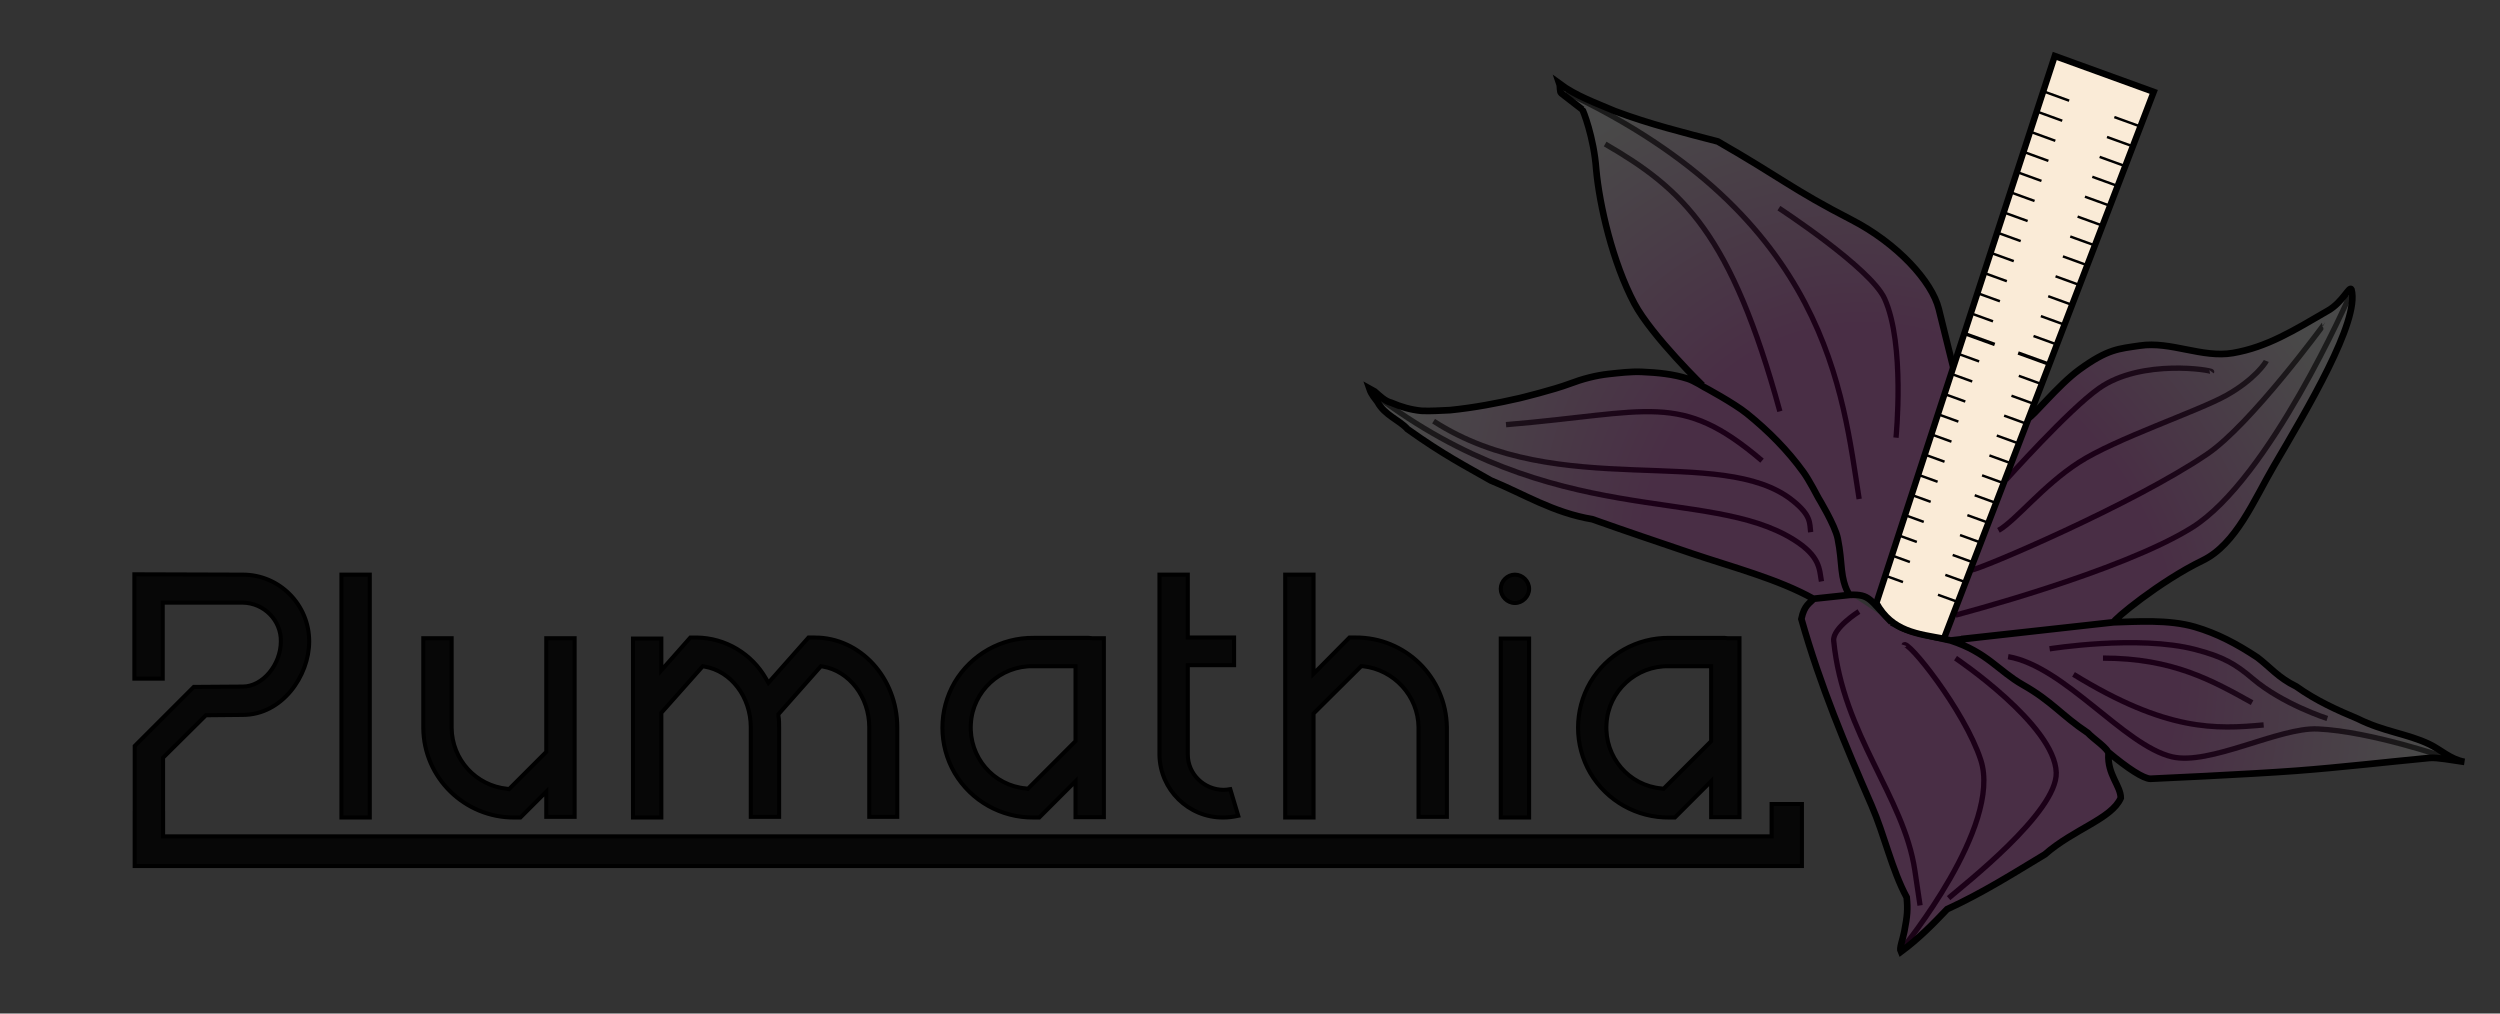 <?xml version="1.0" encoding="UTF-8" standalone="no"?>
<!-- Created with Inkscape (http://www.inkscape.org/) -->

<svg
   width="301.671mm"
   height="122.303mm"
   viewBox="0 0 301.671 122.303"
   version="1.1"
   id="svg1"
   xml:space="preserve"
   inkscape:version="1.3 (0e150ed6c4, 2023-07-21)"
   sodipodi:docname="Kessler in color.svg"
   xmlns:inkscape="http://www.inkscape.org/namespaces/inkscape"
   xmlns:sodipodi="http://sodipodi.sourceforge.net/DTD/sodipodi-0.dtd"
   xmlns:xlink="http://www.w3.org/1999/xlink"
   xmlns="http://www.w3.org/2000/svg"
   xmlns:svg="http://www.w3.org/2000/svg"><rect x="0" y="0" width="301.671" height="122.303" fill="#333333" stroke="none"/><sodipodi:namedview
     id="namedview1"
     pagecolor="#ffffff"
     bordercolor="#000000"
     borderopacity="0.25"
     inkscape:showpageshadow="2"
     inkscape:pageopacity="0.0"
     inkscape:pagecheckerboard="0"
     inkscape:deskcolor="#d1d1d1"
     inkscape:document-units="mm"
     inkscape:zoom="0.76702441"
     inkscape:cx="593.20146"
     inkscape:cy="337.01665"
     inkscape:window-width="1920"
     inkscape:window-height="1057"
     inkscape:window-x="-8"
     inkscape:window-y="-8"
     inkscape:window-maximized="1"
     inkscape:current-layer="layer1" /><defs
     id="defs1"><inkscape:path-effect
       effect="perspective-envelope"
       up_left_point="88.434,14.896"
       up_right_point="108.262,14.896"
       down_left_point="90.982,125.395"
       down_right_point="105.714,125.395"
       id="path-effect3"
       is_visible="true"
       lpeversion="1"
       deform_type="envelope_deformation"
       horizontal_mirror="false"
       vertical_mirror="false"
       overflow_perspective="false" /><inkscape:path-effect
       effect="perspective-envelope"
       up_left_point="90.982,14.134"
       up_right_point="105.714,14.134"
       down_left_point="90.982,124.129"
       down_right_point="105.007,126.071"
       id="path-effect2"
       is_visible="true"
       lpeversion="1"
       deform_type="perspective"
       horizontal_mirror="false"
       vertical_mirror="false"
       overflow_perspective="false" /><inkscape:path-effect
       effect="fillet_chamfer"
       id="path-effect14"
       is_visible="true"
       lpeversion="1"
       nodesatellites_param="F,0,0,1,0,0,0,1 @ F,0,0,1,0,0,0,1 @ F,0,0,1,0,0,0,1 @ F,0,0,1,0,0,0,1"
       radius="0"
       unit="px"
       method="auto"
       mode="F"
       chamfer_steps="1"
       flexible="false"
       use_knot_distance="true"
       apply_no_radius="true"
       apply_with_radius="true"
       only_selected="false"
       hide_knots="false" /><rect
       x="78.224"
       y="34.549"
       width="159.056"
       height="346.143"
       id="rect2" /><rect
       x="49.542"
       y="63.883"
       width="986.931"
       height="580.164"
       id="rect1" /><linearGradient
       id="linearGradient11"
       inkscape:collect="always"><stop
         style="stop-color:#ff03dd;stop-opacity:1;"
         offset="0.536"
         id="stop11" /><stop
         style="stop-color:#ffffff;stop-opacity:1;"
         offset="1"
         id="stop12" /></linearGradient><linearGradient
       id="linearGradient5"
       inkscape:collect="always"><stop
         style="stop-color:#f100fd;stop-opacity:1;"
         offset="0"
         id="stop6" /><stop
         style="stop-color:#ffffff;stop-opacity:0;"
         offset="1"
         id="stop7" /></linearGradient><inkscape:path-effect
       effect="perspective-envelope"
       up_left_point="88.434,14.896"
       up_right_point="108.262,14.896"
       down_left_point="90.982,125.395"
       down_right_point="105.714,125.395"
       id="path-effect3-0"
       is_visible="true"
       lpeversion="1"
       deform_type="envelope_deformation"
       horizontal_mirror="false"
       vertical_mirror="false"
       overflow_perspective="false" /><inkscape:path-effect
       effect="perspective-envelope"
       up_left_point="90.982,14.134"
       up_right_point="105.714,14.134"
       down_left_point="90.982,124.129"
       down_right_point="105.007,126.071"
       id="path-effect2-8"
       is_visible="true"
       lpeversion="1"
       deform_type="perspective"
       horizontal_mirror="false"
       vertical_mirror="false"
       overflow_perspective="false" /><inkscape:path-effect
       effect="fillet_chamfer"
       id="path-effect14-3"
       is_visible="true"
       lpeversion="1"
       nodesatellites_param="F,0,0,1,0,0,0,1 @ F,0,0,1,0,0,0,1 @ F,0,0,1,0,0,0,1 @ F,0,0,1,0,0,0,1"
       radius="0"
       unit="px"
       method="auto"
       mode="F"
       chamfer_steps="1"
       flexible="false"
       use_knot_distance="true"
       apply_no_radius="true"
       apply_with_radius="true"
       only_selected="false"
       hide_knots="false" /><radialGradient
       inkscape:collect="always"
       xlink:href="#linearGradient5"
       id="radialGradient7"
       cx="108.046"
       cy="198.403"
       fx="108.046"
       fy="198.403"
       r="103.852"
       gradientTransform="matrix(0.663,-0.426,0.531,0.827,-69.654,73.282)"
       gradientUnits="userSpaceOnUse" /><radialGradient
       inkscape:collect="always"
       xlink:href="#linearGradient11"
       id="radialGradient12"
       cx="101.386"
       cy="197.682"
       fx="101.386"
       fy="197.682"
       r="103.852"
       gradientTransform="matrix(0.726,-0.471,0.563,0.867,-81.043,68.565)"
       gradientUnits="userSpaceOnUse" /><radialGradient
       inkscape:collect="always"
       xlink:href="#linearGradient5"
       id="radialGradient1"
       gradientUnits="userSpaceOnUse"
       gradientTransform="matrix(0.663,-0.426,0.531,0.827,-69.654,73.282)"
       cx="108.046"
       cy="198.403"
       fx="108.046"
       fy="198.403"
       r="103.852" /><radialGradient
       inkscape:collect="always"
       xlink:href="#linearGradient5"
       id="radialGradient2"
       gradientUnits="userSpaceOnUse"
       gradientTransform="matrix(0.663,-0.426,0.531,0.827,-69.654,73.282)"
       cx="108.046"
       cy="198.403"
       fx="108.046"
       fy="198.403"
       r="103.852" /><radialGradient
       inkscape:collect="always"
       xlink:href="#linearGradient5"
       id="radialGradient3"
       gradientUnits="userSpaceOnUse"
       gradientTransform="matrix(0.663,-0.426,0.531,0.827,-69.654,73.282)"
       cx="108.046"
       cy="198.403"
       fx="108.046"
       fy="198.403"
       r="103.852" /><radialGradient
       inkscape:collect="always"
       xlink:href="#linearGradient5"
       id="radialGradient4"
       gradientUnits="userSpaceOnUse"
       gradientTransform="matrix(0.663,-0.426,0.531,0.827,-69.654,73.282)"
       cx="108.046"
       cy="198.403"
       fx="108.046"
       fy="198.403"
       r="103.852" /><radialGradient
       inkscape:collect="always"
       xlink:href="#linearGradient5"
       id="radialGradient5"
       gradientUnits="userSpaceOnUse"
       gradientTransform="matrix(0.663,-0.426,0.531,0.827,-69.654,73.282)"
       cx="108.046"
       cy="198.403"
       fx="108.046"
       fy="198.403"
       r="103.852" /><radialGradient
       inkscape:collect="always"
       xlink:href="#linearGradient5"
       id="radialGradient6"
       gradientUnits="userSpaceOnUse"
       gradientTransform="matrix(0.663,-0.426,0.531,0.827,-69.654,73.282)"
       cx="108.046"
       cy="198.403"
       fx="108.046"
       fy="198.403"
       r="103.852" /><radialGradient
       inkscape:collect="always"
       xlink:href="#linearGradient5"
       id="radialGradient8"
       gradientUnits="userSpaceOnUse"
       gradientTransform="matrix(0.663,-0.426,0.531,0.827,-69.654,73.282)"
       cx="108.046"
       cy="198.403"
       fx="108.046"
       fy="198.403"
       r="103.852" /><radialGradient
       inkscape:collect="always"
       xlink:href="#linearGradient5"
       id="radialGradient9"
       gradientUnits="userSpaceOnUse"
       gradientTransform="matrix(0.663,-0.426,0.531,0.827,-69.654,73.282)"
       cx="108.046"
       cy="198.403"
       fx="108.046"
       fy="198.403"
       r="103.852" /><radialGradient
       inkscape:collect="always"
       xlink:href="#linearGradient5"
       id="radialGradient10"
       gradientUnits="userSpaceOnUse"
       gradientTransform="matrix(0.663,-0.426,0.531,0.827,-69.654,73.282)"
       cx="108.046"
       cy="198.403"
       fx="108.046"
       fy="198.403"
       r="103.852" /><radialGradient
       inkscape:collect="always"
       xlink:href="#linearGradient5"
       id="radialGradient11"
       gradientUnits="userSpaceOnUse"
       gradientTransform="matrix(0.663,-0.426,0.531,0.827,-69.654,73.282)"
       cx="108.046"
       cy="198.403"
       fx="108.046"
       fy="198.403"
       r="103.852" /><radialGradient
       inkscape:collect="always"
       xlink:href="#linearGradient5"
       id="radialGradient13"
       gradientUnits="userSpaceOnUse"
       gradientTransform="matrix(0.663,-0.426,0.531,0.827,-69.654,73.282)"
       cx="108.046"
       cy="198.403"
       fx="108.046"
       fy="198.403"
       r="103.852" /><radialGradient
       inkscape:collect="always"
       xlink:href="#linearGradient5"
       id="radialGradient14"
       gradientUnits="userSpaceOnUse"
       gradientTransform="matrix(0.663,-0.426,0.531,0.827,-69.654,73.282)"
       cx="108.046"
       cy="198.403"
       fx="108.046"
       fy="198.403"
       r="103.852" /><radialGradient
       inkscape:collect="always"
       xlink:href="#linearGradient5"
       id="radialGradient15"
       gradientUnits="userSpaceOnUse"
       gradientTransform="matrix(0.663,-0.426,0.531,0.827,-69.654,73.282)"
       cx="108.046"
       cy="198.403"
       fx="108.046"
       fy="198.403"
       r="103.852" /><radialGradient
       inkscape:collect="always"
       xlink:href="#linearGradient5"
       id="radialGradient16"
       gradientUnits="userSpaceOnUse"
       gradientTransform="matrix(0.663,-0.426,0.531,0.827,-69.654,73.282)"
       cx="108.046"
       cy="198.403"
       fx="108.046"
       fy="198.403"
       r="103.852" /><radialGradient
       inkscape:collect="always"
       xlink:href="#linearGradient5"
       id="radialGradient17"
       gradientUnits="userSpaceOnUse"
       gradientTransform="matrix(0.663,-0.426,0.531,0.827,-69.654,73.282)"
       cx="108.046"
       cy="198.403"
       fx="108.046"
       fy="198.403"
       r="103.852" /><radialGradient
       inkscape:collect="always"
       xlink:href="#linearGradient5"
       id="radialGradient18"
       gradientUnits="userSpaceOnUse"
       gradientTransform="matrix(0.663,-0.426,0.531,0.827,-69.654,73.282)"
       cx="108.046"
       cy="198.403"
       fx="108.046"
       fy="198.403"
       r="103.852" /><radialGradient
       inkscape:collect="always"
       xlink:href="#linearGradient5"
       id="radialGradient19"
       gradientUnits="userSpaceOnUse"
       gradientTransform="matrix(0.663,-0.426,0.531,0.827,-69.654,73.282)"
       cx="108.046"
       cy="198.403"
       fx="108.046"
       fy="198.403"
       r="103.852" /><radialGradient
       inkscape:collect="always"
       xlink:href="#linearGradient5"
       id="radialGradient20"
       gradientUnits="userSpaceOnUse"
       gradientTransform="matrix(0.663,-0.426,0.531,0.827,-69.654,73.282)"
       cx="108.046"
       cy="198.403"
       fx="108.046"
       fy="198.403"
       r="103.852" /><radialGradient
       inkscape:collect="always"
       xlink:href="#linearGradient5"
       id="radialGradient21"
       gradientUnits="userSpaceOnUse"
       gradientTransform="matrix(0.663,-0.426,0.531,0.827,-69.654,73.282)"
       cx="108.046"
       cy="198.403"
       fx="108.046"
       fy="198.403"
       r="103.852" /><radialGradient
       inkscape:collect="always"
       xlink:href="#linearGradient5"
       id="radialGradient22"
       gradientUnits="userSpaceOnUse"
       gradientTransform="matrix(0.663,-0.426,0.531,0.827,-69.654,73.282)"
       cx="108.046"
       cy="198.403"
       fx="108.046"
       fy="198.403"
       r="103.852" /><radialGradient
       inkscape:collect="always"
       xlink:href="#linearGradient5"
       id="radialGradient23"
       gradientUnits="userSpaceOnUse"
       gradientTransform="matrix(0.663,-0.426,0.531,0.827,-69.654,73.282)"
       cx="108.046"
       cy="198.403"
       fx="108.046"
       fy="198.403"
       r="103.852" /><radialGradient
       inkscape:collect="always"
       xlink:href="#linearGradient11"
       id="radialGradient24"
       gradientUnits="userSpaceOnUse"
       gradientTransform="matrix(0.726,-0.471,0.563,0.867,-81.043,68.565)"
       cx="101.386"
       cy="197.682"
       fx="101.386"
       fy="197.682"
       r="103.852" /></defs><g
     inkscape:label="Warstwa 1"
     inkscape:groupmode="layer"
     id="layer1"><path
       id="text2"
       style="font-size:192px;font-family:'Agree Personal Use';-inkscape-font-specification:'Agree Personal Use';white-space:pre;fill:#000000;fill-opacity:0.859;stroke:#000000;stroke-width:0.492"
       d="m 16.216,69.301 v 12.588 h 3.418 v -9.17 h 9.671 c 2.543,0.042 4.627,2.126 4.586,4.669 0,2.835 -2.21,5.46 -4.586,5.46 l -5.919,0.042 -7.128,7.128 v 8.06 h -0.005 v 6.423 h 1.414 2.014 c 65.999,0 197.752,1.8e-4 197.752,1.8e-4 v -7.477 h -3.656 v 3.902 l -194.096,-4.1e-4 v -2.833 h -0.006 v -6.658 l 5.169,-5.127 4.46,-0.042 c 4.71,0 8.004,-4.668 8.004,-8.878 0,-4.419 -3.585,-8.045 -8.004,-8.045 z M 44.619,98.647 V 69.343 H 41.201 V 98.647 Z M 65.92,77.013 V 90.727 L 61.418,95.229 61.21,95.187 C 57.416,94.812 54.54,91.644 54.498,87.851 V 77.013 h -3.418 v 10.838 c 0.042,6.003 5.002,10.838 11.005,10.796 h 0.709 l 3.126,-3.126 v 3.043 h 3.418 V 77.013 Z m 32.389,-0.083 h -0.75 l -4.835,5.461 -0.292,-0.5 c -1.709,-3.001 -4.877,-4.919 -8.379,-4.96 h -0.75 l -3.502,3.96 V 77.055 H 76.383 v 21.593 h 3.418 V 86.017 l 5.002,-5.627 0.208,0.042 c 3.21,0.542 5.586,3.668 5.586,7.336 v 10.796 h 3.418 V 87.767 c 0,-0.459 0,-0.917 -0.083,-1.376 v -0.208 l 5.127,-5.794 0.25,0.042 c 3.168,0.542 5.586,3.668 5.586,7.336 v 10.796 h 3.376 V 87.767 c 0,-5.961 -4.46,-10.838 -9.963,-10.838 z m 33.473,0.083 -0.417,-0.042 h -6.628 c -3.918,-0.042 -7.545,2.001 -9.546,5.377 -1.959,3.376 -1.959,7.545 0,10.921 2.001,3.376 5.627,5.419 9.546,5.377 h 0.667 l 4.377,-4.377 v 4.335 h 3.418 V 77.013 Z m -2.001,12.422 -5.752,5.752 -0.208,-0.042 c -3.96,-0.333 -6.92,-3.793 -6.67,-7.795 0.208,-3.96 3.585,-7.045 7.545,-6.961 h 5.086 z m 18.675,5.794 c -0.25,0.042 -0.542,0.083 -0.792,0.083 -2.376,0 -4.335,-1.917 -4.335,-4.252 v -10.796 h 5.586 v -3.335 h -5.586 v -7.587 h -3.418 v 21.718 c 0.042,4.21 3.502,7.628 7.712,7.587 0.625,0 1.209,-0.083 1.792,-0.208 z m 15.09,-18.299 h -0.709 l -4.335,4.377 V 69.343 h -3.418 v 29.304 h 3.418 V 86.1 l 5.752,-5.711 h 0.208 c 3.752,0.417 6.67,3.585 6.711,7.378 v 10.796 h 3.418 V 87.767 c -0.083,-6.044 -5.002,-10.88 -11.046,-10.838 z m 19.258,-4.168 c 0.917,0 1.709,-0.792 1.709,-1.709 0,-0.917 -0.792,-1.709 -1.709,-1.709 -0.917,0 -1.709,0.792 -1.709,1.709 0,0.917 0.792,1.709 1.709,1.709 z m 1.709,25.886 V 77.055 h -3.418 v 21.593 z m 23.969,-21.634 -0.417,-0.042 h -6.628 c -3.918,-0.042 -7.545,2.001 -9.546,5.377 -1.959,3.376 -1.959,7.545 0,10.921 2.001,3.376 5.627,5.419 9.546,5.377 h 0.667 l 4.377,-4.377 v 4.335 h 3.418 V 77.013 Z m -2.001,12.422 -5.752,5.752 -0.208,-0.042 c -3.96,-0.333 -6.92,-3.793 -6.67,-7.795 0.208,-3.96 3.585,-7.045 7.545,-6.961 h 5.086 z" /><g
       id="layer3"
       inkscape:label="Layer 1"
       style="display:inline"
       transform="matrix(0.64,0,0,0.645,163.889,-32.793)"><g
         id="g24-1"
         transform="translate(0,-25.929)"
         style="fill:#ffffff;fill-opacity:0"><g
           id="g6-2"
           style="display:inline;fill:url(#radialGradient4);stroke-width:1;stroke-dasharray:none"><path
             style="display:inline;fill:url(#radialGradient1);fill-opacity:0;stroke:#000000;stroke-width:1;stroke-dasharray:none;stroke-opacity:1"
             d="m 3.043,150.548 c 33.954,25.608 62.772,17.071 79.072,27.18 5.074,3.147 4.827,5.604 5.233,7.817"
             id="path5-5"
             sodipodi:nodetypes="csc" /><path
             style="fill:url(#radialGradient2);fill-opacity:0;stroke:#000000;stroke-width:1;stroke-dasharray:none;stroke-opacity:1"
             d="m 14.219,155.564 c 23.637,15.161 54.27,4.156 67.726,14.874 3.559,2.835 3.144,4.25 3.368,5.893"
             id="path6-3"
             sodipodi:nodetypes="csc" /><path
             style="fill:url(#radialGradient3);fill-opacity:0;stroke:#000000;stroke-width:1;stroke-dasharray:none;stroke-opacity:1"
             d="m 27.876,156.219 c 27.277,-2.251 32.74,-6.378 48.269,6.735"
             id="path7-0"
             sodipodi:nodetypes="cc" /></g><g
           id="g5-6"
           style="display:inline;fill:url(#radialGradient9);stroke-width:1;stroke-dasharray:none"><path
             style="fill:url(#radialGradient5);fill-opacity:0;stroke:#000000;stroke-width:1;stroke-dasharray:none;stroke-opacity:1"
             d="m 102.691,254.099 c 0,0 18.751,-22.749 14.707,-35.112 -3.036,-9.28 -14.031,-22.921 -14.499,-21.515"
             id="path8-4"
             sodipodi:nodetypes="csc" /><path
             style="fill:url(#radialGradient6);fill-opacity:0;stroke:#000000;stroke-width:1;stroke-dasharray:none;stroke-opacity:1"
             d="m 111.318,244.794 c 2.79,-2.392 20.504,-16.08 20.299,-23.468 -0.248,-8.938 -18.989,-21.422 -18.989,-21.422"
             id="path9-4"
             sodipodi:nodetypes="csc" /><path
             style="fill:url(#radialGradient8);fill-opacity:0;stroke:#000000;stroke-width:1;stroke-dasharray:none;stroke-opacity:1"
             d="m 94.416,191.182 c 0,0 -4.994,3.099 -4.761,5.458 1.739,17.653 13.22,29.093 15.303,42.974 l 0.982,6.548"
             id="path10-4"
             sodipodi:nodetypes="cssc" /></g><g
           id="g7-2"
           style="display:inline;fill:url(#radialGradient14);stroke-width:1;stroke-dasharray:none"><path
             style="display:inline;fill:url(#radialGradient10);fill-opacity:0;stroke:#000000;stroke-width:1;stroke-dasharray:none;stroke-opacity:1"
             d="M 39.158,94.059 C 88.78,117.278 91.321,150.558 94.456,170.127"
             id="path1-8"
             sodipodi:nodetypes="cc" /><path
             style="display:inline;fill:url(#radialGradient11);fill-opacity:0;stroke:#000000;stroke-width:1;stroke-dasharray:none;stroke-opacity:1"
             d="m 46.567,103.717 c 14.774,8.502 23.765,16.79 32.941,50.006"
             id="path2-8"
             sodipodi:nodetypes="cc" /><path
             style="display:inline;fill:url(#radialGradient13);fill-opacity:0;stroke:#000000;stroke-width:1;stroke-dasharray:none;stroke-opacity:1"
             d="m 79.326,115.714 c 0,0 17.32,11.213 19.925,16.932 3.901,8.564 2.152,26.005 2.152,26.005"
             id="path20-3"
             sodipodi:nodetypes="csc" /></g><g
           id="g4-8"
           style="display:inline;fill:url(#radialGradient19);stroke-width:1;stroke-dasharray:none"><path
             style="display:inline;fill:url(#radialGradient15);fill-opacity:0;stroke:#000000;stroke-width:1;stroke-dasharray:none;stroke-opacity:1"
             d="m 205.517,218.613 c 0,0 -14.59,-5.024 -24.609,-5.471 -7.271,-0.324 -20.403,6.892 -27.484,5.212 -9.043,-2.145 -20.245,-16.912 -30.88,-18.731"
             id="path11-5"
             sodipodi:nodetypes="cssc" /><path
             style="display:inline;fill:url(#radialGradient16);fill-opacity:0;stroke:#000000;stroke-width:1;stroke-dasharray:none;stroke-opacity:1"
             d="m 182.72,211.19 c 0,0 -8.412,-2.666 -14.06,-7.45 -3.245,-2.749 -5.56,-4.095 -10.812,-5.457 -10.764,-2.792 -27.482,-0.13 -27.482,-0.13"
             id="path12-9"
             sodipodi:nodetypes="cssc" /><path
             style="display:inline;fill:url(#radialGradient17);fill-opacity:0;stroke:#000000;stroke-width:1;stroke-dasharray:none;stroke-opacity:1"
             d="m 168.54,208.227 c -7.509,-4.132 -14.93,-8.328 -28.112,-8.334"
             id="path22-7"
             sodipodi:nodetypes="cc" /><path
             style="display:inline;fill:url(#radialGradient18);fill-opacity:0;stroke:#000000;stroke-width:1;stroke-dasharray:none;stroke-opacity:1"
             d="m 134.871,202.935 c 17.623,10.754 26.86,10.271 35.851,9.459"
             id="path23-7"
             sodipodi:nodetypes="cc" /></g><g
           id="g3-1"
           style="display:inline;fill:url(#radialGradient7);stroke-width:1;stroke-dasharray:none"><path
             style="display:inline;fill:url(#radialGradient20);fill-opacity:0;stroke:#000000;stroke-width:1;stroke-dasharray:none;stroke-opacity:1"
             d="m 186.902,132.178 c 0,0 -15.043,34.231 -29.698,43.299 -13.457,8.327 -44.564,16.368 -44.564,16.368"
             id="path13-5"
             sodipodi:nodetypes="csc" /><path
             style="display:inline;fill:url(#radialGradient21);fill-opacity:0;stroke:#000000;stroke-width:1;stroke-dasharray:none;stroke-opacity:1"
             d="m 160.908,146.321 c 0.223,-0.292 -13.183,-2.513 -21.212,3.088 -5.765,4.021 -17.517,17.099 -17.517,17.099"
             id="path19-9"
             sodipodi:nodetypes="csc" /><path
             style="display:inline;fill:url(#radialGradient22);fill-opacity:0;stroke:#000000;stroke-width:1;stroke-dasharray:none;stroke-opacity:1"
             d="m 115.708,183.381 c 1.31,0 30.298,-12.183 44.379,-21.666 8.176,-5.506 22.023,-24.271 22.019,-24.273"
             id="path21-4"
             sodipodi:nodetypes="csc" /><path
             style="display:inline;fill:url(#radialGradient23);fill-opacity:0;stroke:#000000;stroke-width:1;stroke-dasharray:none;stroke-opacity:1"
             d="m 171.223,144.3 c -0.107,0.275 -2.16,3.449 -7.513,6.428 -5.353,2.979 -20.988,8.143 -27.85,12.558 -6.862,4.415 -11.812,10.833 -15.139,12.709"
             id="path24-5"
             sodipodi:nodetypes="cszc" /></g><g
           id="g2-9"
           style="display:inline;fill:url(#radialGradient12);fill-opacity:0.104"><path
             id="path18-6"
             style="display:inline;fill:url(#radialGradient24);fill-opacity:0.104;stroke:#000000;stroke-width:1.25;stroke-dasharray:none;stroke-opacity:1"
             inkscape:label="path18"
             d="m 111.865,196.626 c -10.598,-2.215 -9.441,-2.582 -11.342,-3.43 l 0.015,0.015 m 0.014,-0.04 c -4.181,-4.271 -4.048,-5.22 -7.788,-5.113 m -27.486,-38.843 c 0,0 5.574,2.97 8.024,4.934 3.993,3.201 7.656,6.829 10.693,11.017 1.057,1.457 2.76,4.721 2.76,4.721 0,0 3.17,5.164 3.665,7.632 0.495,2.468 0.547,3.934 0.755,5.864 0.381,3.531 1.534,4.693 1.488,4.691 m 33.69,-33.105 c 0.717,-0.037 5.615,-6.167 9.644,-9.064 5.395,-3.878 7.375,-3.876 11.419,-4.475 5.791,-0.859 11.738,2.371 17.509,1.387 6.467,-1.103 11.462,-4.207 17.994,-7.971 2.741,-1.579 4.015,-4.703 4.364,-3.904 1.603,5.889 -8.502,22.619 -14.615,32.971 -3.771,6.387 -7.129,14.676 -13.458,17.72 -8.083,3.887 -16.937,11.177 -16.762,11.548 l -30.733,3.415 c 6.888,2.216 8.998,5.698 13.619,8.298 5.528,3.111 7.159,5.621 12.246,8.991 0.891,1.007 4,3.021 3.886,3.909 -0.232,3.903 2.318,5.973 2.316,8.272 -1.756,3.918 -8.807,5.777 -14.32,10.56 -5.832,3.475 -11.568,7.11 -18.423,10.244 -2.659,2.781 -5.385,5.529 -8.723,7.971 -0.327,-0.663 0.346,-2.195 0.66,-3.803 0.578,-2.955 0.669,-4.158 0.445,-6.392 -2.781,-5.103 -4.207,-11.699 -6.621,-17.196 -4.934,-11.235 -9.635,-22.291 -13.236,-34.881 0.558,-2.703 1.681,-2.973 2.295,-3.78 l 6.916,-0.732 -6.947,0.736 c -6.69,-3.722 -15.574,-6.002 -23.031,-8.518 -6.215,-2.097 -12.336,-4.138 -18.647,-6.365 -7.431,-1.239 -12.874,-4.714 -19.147,-7.256 -4.804,-2.739 -8.759,-4.688 -15.702,-9.604 -1.537,-1.721 -4.305,-2.577 -5.652,-5.084 -0.465,-0.674 -1.106,-1.237 -1.544,-2.508 l 1.009,0.556 c 0.983,0.849 1.923,1.802 3.139,2.107 1.785,0.765 3.663,1.312 5.692,1.509 1.735,0.081 3.581,-0.061 5.39,-0.129 4.603,-0.467 8.91,-1.29 13.108,-2.242 0,0 6.471,-1.57 9.409,-2.684 2.386,-0.905 4.985,-1.583 7.432,-1.841 1.898,-0.201 4.12,-0.477 6.184,-0.39 2.933,0.124 5.915,0.396 8.71,1.294 1.139,0.366 3.192,1.638 3.192,1.638 -0.007,0.06 -10.059,-9.677 -13.293,-15.733 -4.095,-7.667 -6.578,-18.36 -7.195,-25.062 C 44.447,102.452 42.353,97.265 42.258,97.261 l -3.964,-3.049 c -0.339,-0.261 -0.159,-1.214 -0.362,-1.794 3.132,2.307 6.887,3.615 10.484,5.147 6.574,2.444 12.974,4.011 19.391,5.671 12.113,6.909 14.046,8.951 25.184,14.642 8.647,4.418 15.193,11.535 16.479,16.694 l 2.826,11.336 m 29.099,71.549 -0.011,-0.011 c 3.735,3.105 6.686,4.999 7.989,5.02 0,0 18.361,-0.815 27.523,-1.502 8.385,-0.629 16.72,-1.603 25.113,-2.397 1.431,-0.133 4.258,0.431 6.571,0.739 -2.672,-0.474 -4.433,-2.274 -6.657,-3.326 -4.145,-1.962 -8.613,-2.331 -13.453,-4.743 -3.866,-1.613 -7.733,-3.306 -11.599,-6.037 -3.436,-1.669 -4.916,-3.618 -7.33,-5.433 -3.92,-2.57 -7.598,-4.491 -11.759,-5.703 -5.002,-1.456 -11.139,-0.987 -15.331,-0.875 l -28.732,3.135"
             sodipodi:nodetypes="ccccccscccsccsccccsscssccsssscsscccscccccscsccccsccccccccccsssscsccscccsscc" /></g></g><g
         id="g155-2"
         transform="rotate(19.796,-23.12,161.048)"
         style="display:inline"
         inkscape:path-effect="#path-effect3-0"><path
           id="rect30-5"
           style="fill:#faebd7;fill-opacity:1;stroke:#000000;stroke-width:1.2;stroke-dasharray:none"
           d="m 88.434,14.896 h 19.828 l -1.323,57.371 -1.255,52.283 c -4.825,0.795 -9.623,2.095 -14.239,-1.982 z"
           sodipodi:nodetypes="cccccc"
           inkscape:original-d="m 90.981682,14.133678 h 14.732638 v 57.766843 l -0.0493,52.643939 c -4.80642,0.80019 -9.612613,2.10971 -14.158678,-1.99615 z" /><g
           id="g1-5"><path
             id="path87-4"
             style="fill:#cf45ad;fill-opacity:0;stroke:#000000;stroke-width:0.65;stroke-dasharray:none;stroke-opacity:1"
             d="m 100.759,69.518 h 6.088 z m -10.911,0 6.205,-0.008 z"
             inkscape:original-d="m 100.40026,69.1325 h 5.1819 z m -9.286619,0 5.28112,-0.0083 z" /><path
             id="path153-2"
             style="fill:#cf45ad;fill-opacity:0;stroke:#000000;stroke-width:0.465;stroke-dasharray:none;stroke-opacity:1"
             inkscape:label="path153"
             d="m 102.874,21.847 h 5.052 z m -14.105,0 h 5.052 z m 14.063,3.973 h 5.004 z m -13.973,0 h 5.004 z m 13.93,3.973 h 4.957 z m -13.84,0 h 4.957 z m 13.798,3.973 h 4.909 z m -13.708,0 h 4.909 z m 13.665,3.973 h 4.862 z m -13.575,0 h 4.862 z m 13.533,3.973 h 4.815 z m -13.443,0 h 4.815 z m 13.4,3.973 h 4.767 z m -13.31,0 h 4.767 z m 13.268,3.973 h 4.72 z m -13.178,0 h 4.72 z m 13.135,3.973 h 4.672 z m -13.045,0 h 4.672 z m 13.003,3.973 h 4.625 z m -12.913,0 h 4.625 z m 12.871,3.973 h 4.577 z m -12.781,0 h 4.577 z m 12.738,3.973 h 4.53 z m -12.648,0 h 4.53 z m 12.563,7.945 h 4.435 z m -12.383,0 h 4.435 z m 12.341,3.973 h 4.388 z m -12.251,0 h 4.388 z m 12.208,3.973 h 4.34 z m -12.118,0 h 4.34 z m 12.076,3.973 h 4.293 z m -11.986,0 h 4.293 z m 11.943,3.973 h 4.245 z m -11.853,0 h 4.245 z m 11.811,3.973 h 4.198 z m -11.721,0 h 4.198 z m 11.678,3.973 h 4.15 z m -11.589,0 h 4.15 z m 11.546,3.973 h 4.103 z m -11.456,0 h 4.103 z m 11.414,3.973 h 4.056 z m -11.324,0 h 4.056 z m 11.281,3.973 h 4.008 z m -11.191,0 h 4.008 z m 11.149,3.973 h 3.961 z m -11.059,0 h 3.961 z m 11.016,3.973 h 3.913 z m -10.926,0 h 3.913 z"
             inkscape:original-d="m 101.7663,21.1325 h 3.81524 z m -10.652659,0 h 3.81524 z m 10.652659,4 h 3.81524 z m -10.652659,0 h 3.81524 z m 10.652659,4 h 3.81524 z m -10.652659,0 h 3.81524 z m 10.652659,4 h 3.81524 z m -10.652659,0 h 3.81524 z m 10.652659,4 h 3.81524 z m -10.652659,0 h 3.81524 z m 10.652659,4 h 3.81524 z m -10.652659,0 h 3.81524 z m 10.652659,4 h 3.81524 z m -10.652659,0 h 3.81524 z m 10.652659,4 h 3.81524 z m -10.652659,0 h 3.81524 z m 10.652659,4 h 3.81524 z m -10.652659,0 h 3.81524 z m 10.652659,4 h 3.81524 z m -10.652659,0 h 3.81524 z m 10.652659,4 h 3.81524 z m -10.652659,0 h 3.81524 z m 10.652659,4 h 3.81524 z m -10.652659,0 h 3.81524 z m 10.652659,8 h 3.81524 z m -10.652659,0 h 3.81524 z m 10.652659,4 h 3.81524 z m -10.652659,0 h 3.81524 z m 10.652659,4 h 3.81524 z m -10.652659,0 h 3.81524 z m 10.652659,4 h 3.81524 z m -10.652659,0 h 3.81524 z m 10.652659,4 h 3.81524 z m -10.652659,0 h 3.81524 z m 10.652659,4 h 3.81524 z m -10.652659,0 h 3.81524 z m 10.652659,4 h 3.81524 z m -10.652659,0 h 3.81524 z m 10.652659,4 h 3.81524 z m -10.652659,0 h 3.81524 z m 10.652659,4 h 3.81524 z m -10.652659,0 h 3.81524 z m 10.652659,4 h 3.81524 z m -10.652659,0 h 3.81524 z m 10.652659,4 h 3.81524 z m -10.652659,0 h 3.81524 z m 10.652659,4 h 3.81524 z m -10.652659,0 h 3.81524 z" /></g></g></g></g></svg>
